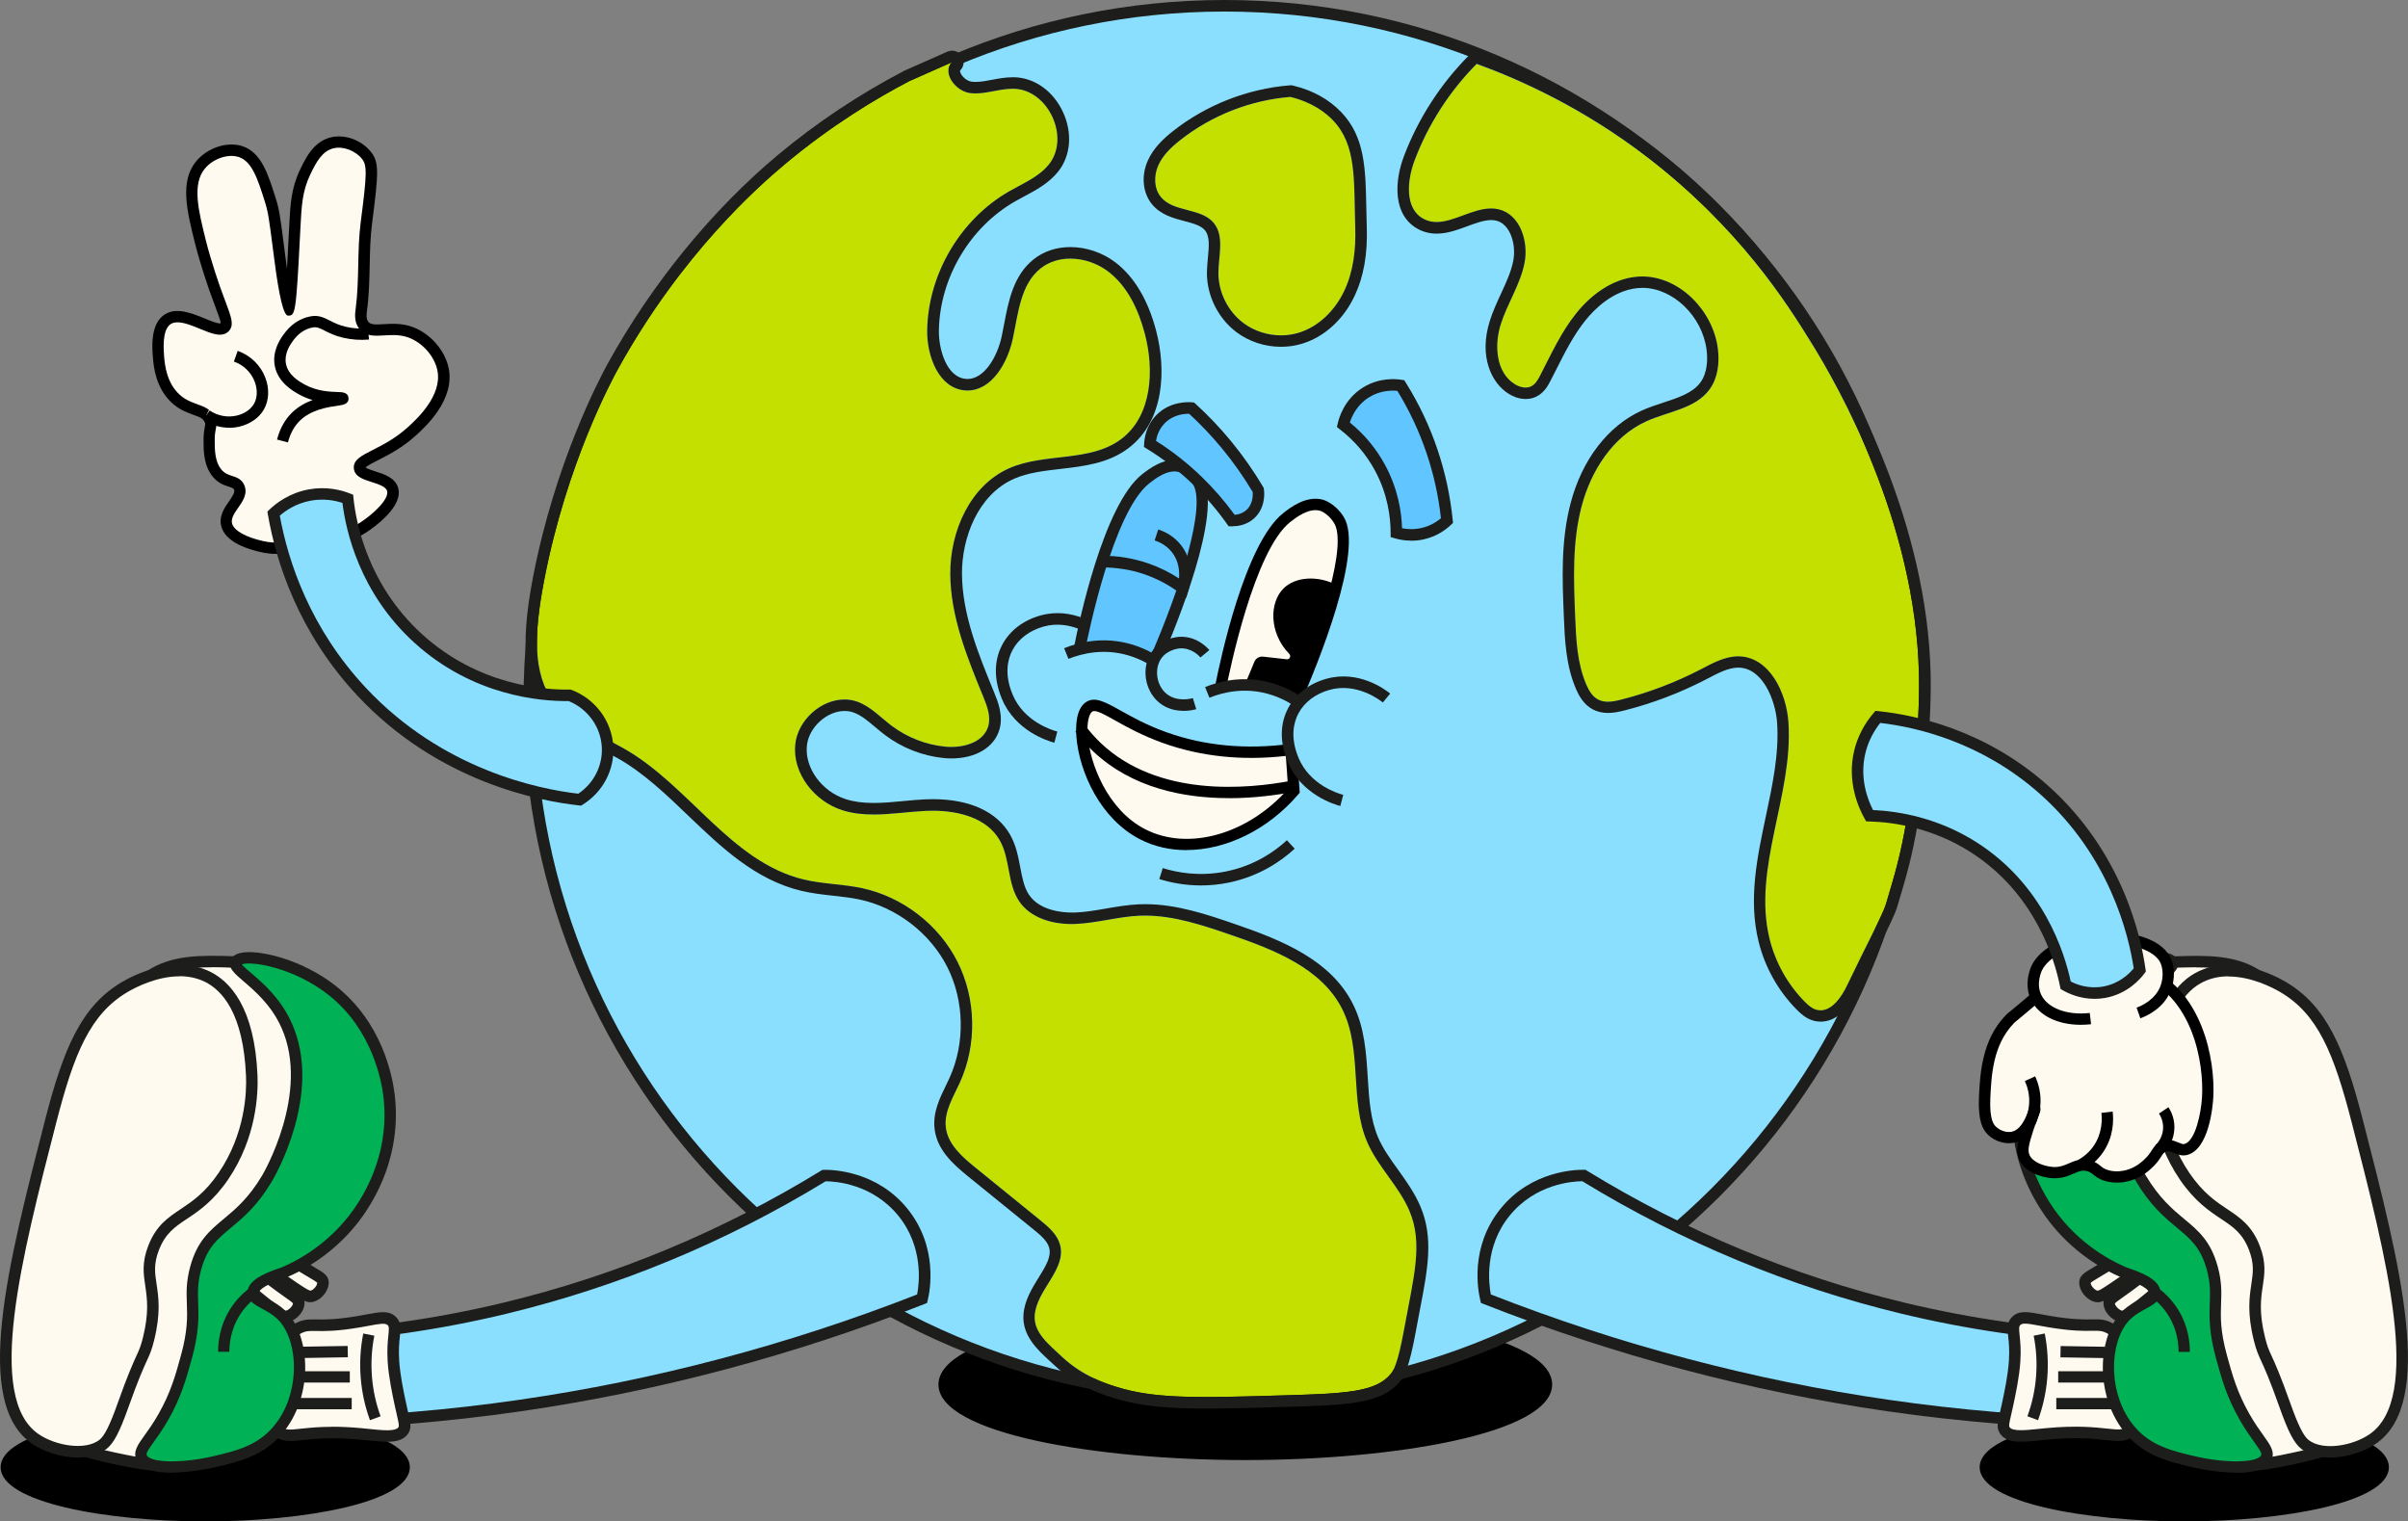 <?xml version="1.0" encoding="UTF-8"?>
<svg id="Capa_2" xmlns="http://www.w3.org/2000/svg" viewBox="0 0 419.22 264.85">
  <rect x="0" y="0" width="419.22" height="264.85" fill="#808080" stroke="none"/>
  <defs>
    <style>
      .cls-1 {
        fill: #8adfff;
      }

      .cls-2 {
        fill: #1d1d1b;
      }

      .cls-3 {
        fill: #fffaf0;
      }

      .cls-4 {
        fill: #00b155;
      }

      .cls-5 {
        fill: #c4e000;
      }

      .cls-6 {
        fill: #61c5ff;
      }
    </style>
  </defs>
  <g id="Capa_1-2" data-name="Capa_1">
    <g>
      <g>
        <ellipse cx="35.73" cy="255.42" rx="34.72" ry="8.53"/>
        <path d="M35.73,264.85c-17.27,0-35.62-3.3-35.62-9.43s18.35-9.43,35.62-9.43,35.62,3.3,35.62,9.43-18.35,9.43-35.62,9.43ZM35.73,247.79c-19.93,0-33.82,4.02-33.82,7.63s13.89,7.63,33.82,7.63,33.82-4.02,33.82-7.63-13.89-7.63-33.82-7.63Z"/>
      </g>
      <g>
        <ellipse cx="380.27" cy="255.42" rx="34.72" ry="8.53"/>
        <path d="M380.27,264.85c-17.27,0-35.62-3.3-35.62-9.43s18.35-9.43,35.62-9.43,35.62,3.3,35.62,9.43-18.35,9.43-35.62,9.43ZM380.27,247.79c-19.93,0-33.82,4.02-33.82,7.63s13.89,7.63,33.82,7.63,33.82-4.02,33.82-7.63-13.89-7.63-33.82-7.63Z"/>
      </g>
      <g>
        <ellipse cx="216.8" cy="241.02" rx="52.12" ry="11.85"/>
        <path d="M216.8,254.17c-25.9,0-53.42-4.61-53.42-13.15s27.52-13.15,53.42-13.15,53.42,4.61,53.42,13.15-27.52,13.15-53.42,13.15ZM216.8,230.47c-13.83,0-26.81,1.22-36.56,3.44-10.52,2.39-14.25,5.33-14.25,7.11,0,4.41,19.33,10.55,50.82,10.55,13.83,0,26.81-1.22,36.56-3.44,10.52-2.39,14.25-5.33,14.25-7.11,0-4.41-19.33-10.55-50.82-10.55Z"/>
      </g>
      <g>
        <circle class="cls-1" cx="213.16" cy="122.02" r="121.02"/>
        <path class="cls-2" d="M213.16,244.04c-67.28,0-122.02-54.74-122.02-122.02S145.87,0,213.16,0s122.02,54.74,122.02,122.02-54.74,122.02-122.02,122.02ZM213.16,2.01c-66.18,0-120.02,53.84-120.02,120.02s53.84,120.02,120.02,120.02,120.02-53.84,120.02-120.02S279.33,2.01,213.16,2.01Z"/>
      </g>
      <g>
        <path class="cls-1" d="M143.47,204.63c.93-.02,8.51,0,13.7,6.35,5.34,6.55,3.58,14.24,3.37,15.09-18.75,7.38-42.3,14.59-69.99,18.6-13.88,2.01-26.83,2.92-38.59,3.15v-15c10.37-.48,22.54-1.87,35.89-5.08,23.87-5.74,42.59-15.12,55.63-23.11Z"/>
        <path class="cls-2" d="M50.95,248.85v-16.98l.96-.04c12.03-.55,24.04-2.25,35.7-5.05,19.46-4.67,38.08-12.41,55.34-22.99l.23-.14h.27c1.48-.04,9.16.18,14.49,6.72,5.49,6.73,3.94,14.48,3.57,15.96l-.12.5-.48.19c-22.67,8.92-46.3,15.2-70.22,18.66-12.77,1.85-25.8,2.91-38.72,3.16l-1.02.02ZM52.95,233.78v13.02c12.5-.29,25.1-1.33,37.45-3.12,23.59-3.41,46.9-9.58,69.27-18.34.37-1.91,1.15-8.27-3.29-13.72-4.49-5.5-10.83-5.97-12.64-5.98-17.38,10.62-36.11,18.38-55.68,23.09-11.47,2.76-23.28,4.46-35.12,5.06Z"/>
      </g>
      <g>
        <path class="cls-5" d="M165.74,10.82c-1.79,1.84.58,5.04,3.13,5.38,2.55.33,5.08-.82,7.65-.74,6.01.17,9.85,8.55,6.06,13.21-1.75,2.15-4.45,3.25-6.86,4.63-8.49,4.86-14.12,14.37-14.3,24.15-.09,4.57,2.03,10.17,6.58,10.52,4.47.34,7.39-4.65,8.33-9.04.94-4.38,1.33-9.44,4.85-12.22,3.32-2.63,8.41-2,11.77.57,3.36,2.57,5.25,6.64,6.34,10.73,1.72,6.45,1.26,14.39-4.07,18.41-5.41,4.09-13.29,2.36-19.5,5.09-6.81,2.99-10.31,10.94-10.28,18.37s2.92,14.52,5.74,21.39c.68,1.66,1.37,3.48.86,5.2-.86,2.87-4.51,3.8-7.49,3.51-3.36-.33-6.61-1.6-9.31-3.63-1.94-1.46-3.65-3.34-5.93-4.18-4.75-1.74-10.35,2.41-10.85,7.44-.5,5.03,3.34,9.87,8.15,11.42,4.65,1.49,9.67.37,14.54.13,4.87-.24,10.5.88,12.91,5.12,1.85,3.24,1.3,7.49,3.37,10.59,2.06,3.09,6.17,4.14,9.88,3.98,3.71-.16,7.33-1.26,11.04-1.43,5.44-.24,10.74,1.55,15.9,3.32,7.61,2.61,15.97,5.85,19.51,13.08,3.47,7.07,1.16,15.86,4.31,23.08,1.87,4.29,5.51,7.62,7.33,11.93,2.41,5.72.72,11.48-.96,20.71-1.1,6.05-1.89,7.13-2.28,7.61-2.6,3.22-7.92,3.44-18.46,3.76-14.45.43-21.8.61-28.18-1.14-3.23-.89-7.13-2.29-10.66-5.6-2.23-2.1-4.94-4.18-4.71-7.19.33-4.46,5.6-8.02,4.4-12.32-.5-1.79-2.01-3.07-3.45-4.24-3.77-3.06-7.54-6.12-11.31-9.18-2.29-1.86-4.75-4.01-5.11-6.94-.34-2.76,1.29-5.31,2.44-7.84,3-6.59,2.85-14.54-.41-21.01-3.26-6.47-9.56-11.32-16.64-12.83-3.34-.71-6.8-.71-10.12-1.5-12.74-3.04-20.04-16.5-31.47-22.89-7.33-4.1-9.52-4.09-12.13-7.93-3.54-5.19-3.46-11.69-1.57-21.47,3.91-20.19,11.75-34.65,12.83-36.62,11.07-20.04,24.51-31.84,29.11-35.68,8.09-6.75,15.76-11.35,21.59-14.4,2.48-1.1,4.97-2.2,7.45-3.3Z"/>
        <path class="cls-2" d="M165.74,10.82c-1.79,1.84.58,5.04,3.13,5.38.32.04.65.06.97.06,2.15,0,4.28-.81,6.45-.81.08,0,.16,0,.23,0,6.01.17,9.85,8.55,6.06,13.21-1.75,2.15-4.45,3.25-6.86,4.63-8.49,4.86-14.12,14.37-14.3,24.15-.09,4.57,2.03,10.17,6.58,10.52.14.01.29.02.43.02,4.23,0,7-4.81,7.9-9.05.94-4.38,1.33-9.44,4.85-12.22,1.47-1.16,3.29-1.69,5.15-1.69,2.34,0,4.75.83,6.62,2.26,3.36,2.57,5.25,6.64,6.34,10.73,1.72,6.45,1.26,14.39-4.07,18.41-5.41,4.09-13.29,2.36-19.5,5.09-6.81,2.99-10.31,10.94-10.28,18.37.04,7.43,2.92,14.52,5.74,21.39.68,1.66,1.37,3.48.86,5.2-.76,2.54-3.71,3.56-6.44,3.56-.36,0-.71-.02-1.05-.05-3.36-.33-6.61-1.6-9.31-3.63-1.94-1.46-3.65-3.34-5.93-4.18-.75-.28-1.53-.4-2.3-.4-4.1,0-8.13,3.61-8.56,7.84-.5,5.03,3.34,9.87,8.15,11.42,1.78.57,3.62.76,5.48.76,2.99,0,6.06-.48,9.06-.63.41-.02.82-.03,1.23-.03,4.56,0,9.47,1.27,11.68,5.15,1.85,3.24,1.3,7.49,3.37,10.59,1.93,2.89,5.65,3.99,9.16,3.99.24,0,.48,0,.72-.02,3.71-.16,7.33-1.26,11.04-1.43.33-.01.66-.02.99-.02,5.09,0,10.07,1.68,14.91,3.34,7.61,2.61,15.97,5.85,19.51,13.08,3.47,7.07,1.16,15.86,4.31,23.08,1.87,4.29,5.51,7.62,7.33,11.93,2.41,5.72.72,11.48-.96,20.71-1.1,6.05-1.89,7.13-2.28,7.61-2.6,3.22-7.92,3.44-18.46,3.76-5.48.16-9.94.29-13.71.29-6.18,0-10.51-.34-14.47-1.43-3.23-.89-7.13-2.29-10.66-5.6-2.23-2.1-4.94-4.18-4.71-7.19.33-4.46,5.6-8.02,4.4-12.32-.5-1.79-2.01-3.07-3.45-4.24-3.77-3.06-7.54-6.12-11.31-9.18-2.29-1.86-4.75-4.01-5.11-6.94-.34-2.76,1.29-5.31,2.44-7.84,3-6.59,2.85-14.54-.41-21.01-3.26-6.47-9.56-11.32-16.64-12.83-3.34-.71-6.8-.71-10.12-1.5-12.74-3.04-20.04-16.5-31.47-22.89-7.33-4.1-9.52-4.09-12.13-7.93-3.54-5.19-3.46-11.69-1.57-21.47,3.91-20.19,11.75-34.65,12.83-36.62,11.07-20.04,24.51-31.84,29.11-35.68,8.09-6.75,15.76-11.35,21.59-14.4,2.48-1.1,4.97-2.2,7.45-3.3M165.74,8.82c-.27,0-.55.06-.81.17l-5.16,2.29-2.29,1.01s-.08.04-.11.06c-7.82,4.08-15.2,9-21.95,14.63-11.43,9.54-21.94,22.42-29.58,36.25-1.5,2.72-9.19,17.3-13.04,37.21-2.53,13.07-1.08,18.64,1.88,22.98,2.13,3.12,4.16,4.13,7.53,5.8,1.39.69,3.12,1.55,5.28,2.75,4.5,2.52,8.48,6.33,12.33,10.02,5.73,5.49,11.65,11.16,19.66,13.08,1.88.45,3.76.66,5.59.86,1.6.18,3.11.34,4.59.66,6.45,1.37,12.3,5.88,15.27,11.77,2.97,5.89,3.11,13.27.38,19.27-.2.45-.42.9-.64,1.35-1.08,2.22-2.31,4.73-1.96,7.57.44,3.6,3.13,6.05,5.84,8.25l5.66,4.59,5.66,4.59c1.34,1.08,2.47,2.07,2.78,3.22.43,1.56-.61,3.25-1.83,5.2-1.15,1.86-2.46,3.97-2.64,6.43-.27,3.65,2.43,6.13,4.6,8.12.25.23.49.45.74.68,3.88,3.64,8.18,5.16,11.5,6.07,3.89,1.07,8.23,1.51,15.01,1.51,3.71,0,8.05-.12,13.77-.29,10.79-.32,16.74-.5,19.97-4.5.71-.88,1.56-2.34,2.69-8.51.24-1.31.48-2.54.7-3.72,1.42-7.35,2.44-12.66.14-18.13-1.01-2.39-2.49-4.45-3.92-6.45-1.33-1.85-2.58-3.59-3.42-5.51-1.39-3.18-1.61-6.77-1.85-10.58-.26-4.22-.54-8.59-2.5-12.58-3.81-7.77-12.29-11.22-20.66-14.09-4.71-1.62-10.06-3.45-15.56-3.45-.36,0-.72,0-1.08.02-1.98.09-3.9.42-5.76.74-1.82.32-3.55.61-5.28.69-.21,0-.42.01-.63.01-1.63,0-5.63-.3-7.5-3.1-.86-1.28-1.18-2.97-1.52-4.76-.36-1.9-.73-3.87-1.78-5.71-2.27-3.98-7.03-6.17-13.43-6.17-.45,0-.89.01-1.33.03-1.28.06-2.56.18-3.81.3-1.79.17-3.48.33-5.16.33-1.91,0-3.46-.21-4.87-.66-4.18-1.34-7.16-5.43-6.77-9.31.32-3.16,3.44-6.04,6.56-6.04.56,0,1.1.09,1.61.28,1.3.47,2.46,1.46,3.7,2.5.55.46,1.11.94,1.71,1.39,3.01,2.27,6.57,3.66,10.32,4.03.41.04.83.06,1.25.06,4.24,0,7.44-1.91,8.36-4.99.74-2.48-.26-4.92-.92-6.53-2.73-6.65-5.55-13.53-5.59-20.64-.03-6.23,2.77-13.76,9.08-16.53,2.41-1.06,5.16-1.37,8.08-1.71,4.09-.47,8.31-.96,11.82-3.61,6.3-4.76,6.61-13.73,4.8-20.53-1.42-5.34-3.8-9.31-7.06-11.81-2.22-1.7-5.08-2.67-7.84-2.67-2.43,0-4.64.73-6.39,2.12-3.54,2.8-4.4,7.31-5.15,11.28-.13.71-.27,1.41-.41,2.09-.79,3.71-3.09,7.47-5.94,7.47-.09,0-.18,0-.28-.01-3.37-.25-4.79-5.11-4.73-8.48.17-9.11,5.39-17.92,13.29-22.44.51-.29,1.03-.57,1.56-.85,2.08-1.11,4.23-2.26,5.86-4.25,2.24-2.75,2.59-6.74.91-10.4-1.68-3.66-4.92-5.99-8.47-6.09-.1,0-.19,0-.29,0-1.27,0-2.46.22-3.61.44-1.01.19-1.96.37-2.84.37-.25,0-.49-.01-.71-.04-.78-.1-1.7-.85-1.96-1.6-.1-.28-.04-.34,0-.39.67-.69.76-1.76.21-2.55-.39-.55-1.01-.86-1.65-.86h0Z"/>
      </g>
      <g>
        <path class="cls-5" d="M224.65,16.87c-6.94.56-13.7,3.21-19.17,7.52-1.53,1.21-3.01,2.6-3.81,4.38-.8,1.78-.8,4.04.45,5.54,2.21,2.68,6.98,1.83,9.19,4.5,1.93,2.33.8,5.78.82,8.81.02,3.34,1.69,6.64,4.37,8.63,2.68,2,6.32,2.64,9.53,1.7,3.58-1.05,6.43-3.96,8.02-7.34,1.59-3.38,2.02-7.2,1.9-10.93-.27-8.43.28-14.4-3.89-18.75-1.24-1.29-3.49-3.11-7.4-4.06Z"/>
        <path class="cls-2" d="M224.65,16.87c3.9.96,6.16,2.77,7.4,4.06,4.17,4.35,3.63,10.32,3.89,18.75.12,3.73-.31,7.55-1.9,10.93-1.59,3.38-4.44,6.28-8.02,7.34-.97.29-1.99.43-3,.43-2.33,0-4.66-.74-6.53-2.13-2.68-2-4.35-5.29-4.37-8.63-.02-3.03,1.11-6.48-.82-8.81-2.22-2.67-6.98-1.82-9.19-4.5-1.24-1.51-1.25-3.76-.45-5.54.8-1.78,2.27-3.17,3.81-4.38,5.47-4.31,12.23-6.96,19.17-7.52M224.65,14.86c-.05,0-.11,0-.16,0-7.3.59-14.5,3.41-20.25,7.94-1.51,1.19-3.37,2.84-4.4,5.13-1.2,2.66-.91,5.66.73,7.64,1.52,1.84,3.71,2.41,5.64,2.92,1.47.39,2.86.75,3.56,1.59.87,1.05.71,2.79.52,4.8-.08.89-.17,1.81-.17,2.74.02,3.95,2.01,7.87,5.18,10.23,2.19,1.63,4.93,2.52,7.72,2.52,1.22,0,2.42-.17,3.57-.51,3.93-1.16,7.31-4.22,9.27-8.41,1.55-3.31,2.24-7.19,2.09-11.85-.04-1.16-.06-2.28-.08-3.35-.13-6.94-.24-12.41-4.37-16.73-2.14-2.23-4.95-3.79-8.37-4.62-.16-.04-.32-.06-.48-.06h0Z"/>
      </g>
      <g>
        <path class="cls-5" d="M257.1,11.12c-4.73,4.76-8.44,10.53-10.82,16.81-1.33,3.52-1.77,8.41,1.55,10.19,3.98,2.13,8.69-2.69,13.08-1.66,3.73.88,5.24,5.6,4.5,9.36s-3,7.04-4.15,10.7c-1.15,3.66-.8,8.36,2.46,10.38.86.53,1.98.82,2.88.36.74-.37,1.16-1.15,1.54-1.88,1.91-3.71,3.66-7.55,6.26-10.8,2.61-3.26,6.24-5.94,10.39-6.37,6.97-.73,13.41,5.55,14.28,12.51.31,2.46,0,5.11-1.46,7.11-2.46,3.35-7.18,3.8-10.97,5.52-5.86,2.65-9.67,8.62-11.3,14.84-1.63,6.22-1.37,12.75-1.11,19.18.17,4.02.35,8.15,1.95,11.85.44,1.02,1.04,2.04,2.02,2.57,1.21.65,2.69.37,4.02.03,4.77-1.21,9.39-2.96,13.76-5.22,2.15-1.11,4.37-2.38,6.79-2.31,5.26.13,8.24,6.26,8.59,11.51.85,12.67-6.32,25.36-3.28,37.7,1.01,4.12,3.17,7.95,6.16,10.96.56.57,1.18,1.12,1.95,1.34,2.38.69,4.29-1.95,5.36-4.19,3.27-6.84,6.24-12.39,6.78-14.19,1.63-5.47,2.54-8.52,3.57-14.54.58-3.39,2.41-14.78,2.18-25.45-.59-26.68-14.1-50.23-18.76-57.77-4.22-6.82-12.62-20.12-28.6-32.32-11.19-8.54-21.96-13.4-29.62-16.19Z"/>
        <path class="cls-2" d="M257.1,11.12c7.66,2.79,18.44,7.65,29.62,16.19,15.97,12.2,24.38,25.49,28.6,32.32,4.67,7.54,18.18,31.09,18.76,57.77.23,10.67-1.6,22.06-2.18,25.45-1.03,6.02-1.94,9.07-3.57,14.54-.54,1.8-3.51,7.35-6.78,14.19-.95,1.99-2.57,4.3-4.59,4.3-.25,0-.51-.04-.77-.11-.77-.22-1.39-.78-1.95-1.34-2.99-3.01-5.14-6.84-6.16-10.96-3.04-12.33,4.13-25.02,3.28-37.7-.35-5.25-3.33-11.37-8.59-11.51-.06,0-.12,0-.17,0-2.35,0-4.52,1.23-6.62,2.32-4.37,2.26-9,4.01-13.76,5.22-.74.19-1.54.36-2.3.36-.6,0-1.18-.11-1.72-.39-.98-.52-1.58-1.55-2.02-2.57-1.6-3.69-1.79-7.82-1.95-11.85-.26-6.42-.52-12.96,1.11-19.18,1.63-6.22,5.44-12.19,11.3-14.84,3.79-1.71,8.5-2.17,10.97-5.52,1.47-2,1.77-4.65,1.46-7.11-.83-6.59-6.64-12.57-13.17-12.57-.37,0-.74.02-1.11.06-4.15.43-7.78,3.11-10.39,6.37s-4.36,7.1-6.26,10.8c-.38.73-.81,1.51-1.54,1.88-.31.16-.65.23-1,.23-.65,0-1.32-.24-1.88-.59-3.26-2.02-3.61-6.72-2.46-10.38,1.15-3.66,3.4-6.94,4.15-10.7.75-3.76-.76-8.48-4.5-9.36-.43-.1-.87-.15-1.31-.15-3.19,0-6.48,2.36-9.5,2.36-.78,0-1.54-.16-2.27-.55-3.32-1.77-2.88-6.67-1.55-10.19,2.37-6.28,6.09-12.05,10.82-16.81M257.1,9.11c-.53,0-1.04.21-1.42.59-4.91,4.94-8.81,11-11.27,17.51-1.65,4.35-1.98,10.28,2.48,12.67.97.52,2.06.79,3.22.79,1.85,0,3.61-.65,5.32-1.28,1.51-.55,2.93-1.08,4.18-1.08.3,0,.58.03.85.09,2.47.58,3.55,4.16,2.99,7.01-.38,1.93-1.24,3.77-2.14,5.72-.7,1.52-1.43,3.09-1.95,4.76-1.93,6.14.27,10.8,3.32,12.68.66.41,1.7.89,2.94.89.68,0,1.33-.15,1.91-.45,1.36-.69,2.02-1.98,2.42-2.76.31-.6.61-1.2.92-1.8,1.58-3.13,3.07-6.09,5.13-8.66,1.53-1.91,4.73-5.18,9.03-5.63.3-.03.6-.05.9-.05,5.33,0,10.45,4.95,11.18,10.81.17,1.34.25,3.86-1.09,5.67-1.34,1.82-3.8,2.63-6.4,3.48-1.25.41-2.54.84-3.78,1.39-5.9,2.67-10.43,8.56-12.41,16.16-1.72,6.56-1.44,13.27-1.17,19.77.16,3.97.35,8.48,2.12,12.56.48,1.11,1.3,2.68,2.91,3.54.78.41,1.67.62,2.66.62s1.97-.21,2.79-.42c4.91-1.24,9.69-3.05,14.19-5.38l.5-.26c1.81-.94,3.52-1.83,5.2-1.83h.12c4.14.11,6.38,5.7,6.64,9.64.36,5.32-.82,10.86-1.96,16.22-1.51,7.12-3.08,14.49-1.27,21.82,1.11,4.5,3.42,8.61,6.68,11.9.72.72,1.61,1.51,2.81,1.86.44.13.89.19,1.34.19,2.45,0,4.72-1.93,6.4-5.45,1.23-2.57,2.4-4.94,3.44-7.03,1.84-3.71,3.06-6.17,3.45-7.45,1.66-5.57,2.57-8.63,3.63-14.77.74-4.31,2.43-15.45,2.2-25.83-.58-26.19-13.52-49.83-19.06-58.78-3.74-6.04-12.49-20.18-29.09-32.85-9.13-6.97-19.28-12.52-30.15-16.48-.22-.08-.46-.12-.69-.12h0Z"/>
      </g>
      <g>
        <path class="cls-3" d="M49.08,218.97c.92-.28,1.42.22,3.72,1.63,2.73,1.68,3.44,1.88,3.44,2.7,0,.91-.86,1.96-1.74,2.29-.76.28-1.3-.07-3.51-1.56-3.27-2.21-3.79-2.6-3.69-3.28.11-.8,1.02-1.55,1.78-1.78Z"/>
        <path class="cls-2" d="M54.04,226.7c-.91,0-1.83-.62-3.61-1.82-3.49-2.35-4.32-2.91-4.13-4.26.18-1.25,1.41-2.27,2.48-2.6h0c1.2-.37,1.96.11,3.48,1.07.3.19.65.41,1.06.66.57.35,1.05.63,1.45.87,1.69,1,2.46,1.46,2.46,2.68,0,1.29-1.07,2.74-2.39,3.23-.28.11-.54.16-.81.16ZM48.3,220.84c.31.38,1.8,1.39,3.25,2.37,1.82,1.22,2.35,1.54,2.6,1.45.52-.19,1.08-.9,1.08-1.35-.09-.14-.77-.54-1.48-.96-.41-.24-.9-.53-1.48-.89-.41-.25-.77-.48-1.08-.67-1.33-.84-1.54-.94-1.82-.85h0c-.49.15-.98.61-1.07.91Z"/>
      </g>
      <g>
        <path class="cls-3" d="M45.22,222.08c.94-.21,1.4.33,3.58,1.93,2.59,1.89,3.28,2.15,3.21,2.97-.07.9-1.01,1.89-1.91,2.14-.78.22-1.29-.17-3.38-1.84-3.08-2.46-3.57-2.9-3.42-3.57.18-.79,1.14-1.46,1.92-1.63Z"/>
        <path class="cls-2" d="M49.71,230.18c-.97,0-1.84-.69-3.62-2.12-3.29-2.63-4.07-3.25-3.77-4.57.28-1.23,1.59-2.15,2.68-2.39h0c1.22-.27,1.95.27,3.39,1.35.29.22.62.46,1,.74.54.39.99.71,1.38.98,1.61,1.14,2.34,1.66,2.24,2.88-.1,1.29-1.29,2.65-2.64,3.03-.23.06-.45.1-.66.1ZM44.3,223.88c.27.41,1.68,1.53,3.05,2.62,1.71,1.37,2.21,1.73,2.48,1.65.53-.15,1.15-.81,1.18-1.26-.08-.15-.72-.6-1.4-1.08-.39-.28-.85-.6-1.4-1-.39-.29-.73-.54-1.02-.76-1.27-.95-1.46-1.06-1.75-1-.5.11-1.03.53-1.14.82Z"/>
      </g>
      <g>
        <path class="cls-3" d="M52.29,169.84c-2.22-2.11-5.22-2.2-11.22-2.37-5.67-.16-10.75-.4-14.96,2.44-4.08,2.74-5.53,7.08-7.19,13.03-4,14.36-5.8,25.85-6.36,29.3-4.08,25.23-8.32,32.16-3.5,37.08,2.87,2.93,7.77,3.93,12.75,4.95,2.17.44,8.33,1.7,9.54-.47.68-1.23-.63-2.59-.63-6.47,0-5.34,3-5.82,4.41-11.46,2.21-8.84-1.26-10.29.88-15.87,2.42-6.3,7.04-4.99,12.16-12.52,2.12-3.12,3.46-7.56,4.94-17.45,1.69-11.32,2.54-16.98-.81-20.18Z"/>
        <path class="cls-2" d="M27.75,256.04c-1.85,0-4.03-.36-6.14-.79-5.01-1.02-10.18-2.08-13.27-5.23-3.65-3.73-2.64-8.47-.43-18.87,1.05-4.91,2.35-11.03,3.65-19.07l.05-.34c.6-3.73,2.43-15.09,6.33-29.07,1.71-6.12,3.25-10.67,7.59-13.59,4.36-2.93,9.57-2.78,15.08-2.62h.47c6.25.19,9.39.28,11.88,2.66h0c3.73,3.55,2.86,9.4,1.11,21.05-1.47,9.82-2.8,14.49-5.1,17.87-2.59,3.8-5.12,5.49-7.16,6.85-2.1,1.4-3.76,2.51-4.9,5.46-.93,2.42-.7,3.97-.4,5.92.34,2.24.76,5.02-.44,9.82-.67,2.66-1.66,4.24-2.54,5.63-1.03,1.62-1.83,2.91-1.83,5.58,0,1.81.3,3.01.54,3.97.27,1.08.5,2.02-.03,2.99-.73,1.31-2.4,1.76-4.47,1.76ZM36.89,168.39c-3.87,0-7.29.38-10.23,2.35-3.78,2.54-5.14,6.58-6.78,12.46-3.87,13.87-5.68,25.15-6.28,28.85l-.05.34c-1.31,8.09-2.62,14.24-3.67,19.17-2.12,9.96-3,14.08-.1,17.04,2.66,2.71,7.31,3.66,12.23,4.67,6.88,1.4,8.21.48,8.46.02.14-.25.07-.62-.16-1.53-.25-1.01-.6-2.4-.6-4.46,0-3.26,1.04-4.91,2.15-6.65.84-1.33,1.71-2.7,2.29-5.05,1.1-4.42.73-6.87.41-9.04-.31-2.07-.61-4.03.51-6.94,1.36-3.55,3.45-4.94,5.66-6.42,1.99-1.33,4.25-2.83,6.61-6.31,2.08-3.06,3.37-7.67,4.77-17.04,1.64-10.96,2.46-16.47-.51-19.3h0c-1.94-1.85-4.82-1.93-10.56-2.09h-.48c-1.27-.05-2.49-.09-3.68-.09Z"/>
      </g>
      <g>
        <path class="cls-3" d="M51.95,231.21c2.25-1.17,2.99.13,10.45-1.14,3.26-.55,4.79-1.09,5.78-.16,1.14,1.06.02,2.57.31,7.03.18,2.66.8,5.58,1.25,7.66.63,2.91.95,3.64.47,4.38-.98,1.49-3.89.94-7.34.63-10.57-.97-12.49,1.44-14.69-.63-3.91-3.66-1.73-14.9,3.77-17.77Z"/>
        <path class="cls-2" d="M67.35,250.98c-.98,0-2.08-.11-3.23-.23-.44-.04-.89-.09-1.35-.13-5.07-.47-8.13-.14-10.15.08-2.21.24-3.67.39-5.13-.97-1.87-1.75-2.67-5.09-2.14-8.93.65-4.75,3.06-8.86,6.14-10.46,1.31-.68,2.23-.67,3.62-.65,1.34.02,3.37.05,7.13-.59.59-.1,1.12-.2,1.6-.29,2.32-.43,3.85-.72,5.03.39,1.01.94.89,2.07.74,3.5-.11,1.04-.24,2.33-.11,4.2.17,2.59.78,5.43,1.23,7.51.12.58.24,1.07.33,1.49.42,1.86.62,2.7,0,3.65-.74,1.12-2.06,1.44-3.69,1.44ZM57.89,248.37c1.43,0,3.11.07,5.07.25.47.04.93.09,1.37.14,2.23.23,4.53.47,5.04-.31.14-.21.07-.61-.27-2.1-.1-.43-.21-.93-.34-1.51-.46-2.14-1.09-5.07-1.27-7.8-.13-2.03.01-3.48.12-4.53.13-1.25.13-1.6-.12-1.83-.43-.4-1.32-.25-3.3.12-.49.09-1.03.19-1.63.29-3.94.67-6.08.64-7.49.61-1.27-.02-1.79-.03-2.66.42h0c-2.48,1.29-4.52,4.89-5.08,8.96-.43,3.15.15,5.91,1.53,7.19.76.71,1.36.68,3.54.44,1.32-.14,3.06-.33,5.48-.33Z"/>
      </g>
      <path class="cls-2" d="M64.41,247.23c-.87-2.37-1.41-4.85-1.61-7.37-.21-2.58-.06-5.18.44-7.72l1.93.38c-.47,2.36-.61,4.78-.41,7.18.19,2.34.69,4.65,1.5,6.85l-1.85.68Z"/>
      <rect class="cls-2" x="51.95" y="234.38" width="8.58" height="1.97" transform="translate(-3.84 .95) rotate(-.94)"/>
      <rect class="cls-2" x="50.72" y="238.71" width="10.18" height="1.97"/>
      <rect class="cls-2" x="51.39" y="243.36" width="9.84" height="1.97"/>
      <g>
        <path class="cls-4" d="M24.63,253.67c1.03,2.46,8.29,1.82,12.63.8,3.98-.93,7.97-1.86,11.03-5.41,5.17-6,4.92-16.25.6-20.25-2.09-1.94-4.82-2.35-4.81-3.81,0-1.47,2.83-2.67,5.29-3.46,2.52-1.07,9.19-4.29,13.91-11.8,1.25-1.99,5.63-9.21,4.45-19.02-.24-2.02-1.63-11.73-9.82-18.24-6.76-5.38-15.9-6.79-16.84-5.01-.83,1.57,5.63,3.92,8.82,11.03,5.26,11.72-3.01,26-3.41,26.66-5.29,8.86-10.31,7.85-12.43,15.64-1.49,5.47.64,7.28-1.6,15.44-.93,3.37-1.81,6.58-4.01,10.42-2.46,4.3-4.4,5.61-3.81,7.02Z"/>
        <path class="cls-2" d="M29.84,256.37c-2.75,0-5.36-.52-6.11-2.32-.58-1.38.26-2.54,1.42-4.16.68-.94,1.52-2.11,2.44-3.73,2.14-3.74,3-6.88,3.91-10.2,1.2-4.35,1.11-6.75,1.03-9.08-.07-1.93-.13-3.75.58-6.36,1.22-4.48,3.36-6.26,5.84-8.33,2.03-1.69,4.33-3.6,6.69-7.56.09-.14,8.46-14.39,3.35-25.75-1.76-3.93-4.64-6.38-6.54-8.01-1.66-1.41-2.96-2.53-2.25-3.88.3-.56.89-.94,1.76-1.12,2.99-.63,10.61,1.09,16.57,5.82,7.9,6.29,9.76,15.31,10.19,18.9.81,6.78-.78,13.57-4.6,19.66-4.54,7.23-10.94,10.74-14.36,12.18-4.63,1.5-4.69,2.55-4.69,2.56,0,.25.93.76,1.55,1.1.88.48,1.97,1.07,2.94,1.98,4.53,4.2,5.18,14.99-.52,21.61-3.27,3.8-7.48,4.78-11.55,5.73-.28.06-4.08.94-7.65.94ZM42.09,167.88c.29.37,1.03,1,1.64,1.52,2.04,1.74,5.12,4.37,7.06,8.7,5.52,12.29-3.09,26.95-3.46,27.57-2.53,4.24-4.97,6.27-7.12,8.06-2.41,2-4.14,3.45-5.2,7.33-.63,2.31-.57,3.92-.51,5.77.08,2.36.18,5.03-1.1,9.67-.95,3.44-1.84,6.7-4.1,10.65-.97,1.7-1.85,2.92-2.55,3.9-.87,1.21-1.35,1.91-1.21,2.25h0c.57,1.36,6.16,1.47,11.5.22,3.94-.92,7.65-1.79,10.5-5.1,4.95-5.74,4.5-15.34.68-18.88-.8-.74-1.73-1.25-2.55-1.69-1.33-.73-2.59-1.41-2.58-2.84.01-1.71,1.85-3.06,5.98-4.39,3.12-1.33,9.12-4.61,13.37-11.38,3.58-5.7,5.07-12.06,4.31-18.38-.31-2.61-1.92-11.59-9.46-17.59-6.16-4.9-13.68-6.03-15.21-5.38Z"/>
      </g>
      <g>
        <path class="cls-4" d="M38.95,235.33c0-1.25.15-3.97,1.85-6.75,1.08-1.77,2.38-2.91,3.27-3.58"/>
        <path class="cls-2" d="M37.97,235.34c0-1.81.33-4.54,1.99-7.27.91-1.5,2.1-2.8,3.53-3.86l1.17,1.58c-1.22.91-2.24,2.02-3.02,3.3-1.42,2.34-1.71,4.68-1.71,6.23h-1.97Z"/>
      </g>
      <g>
        <path class="cls-3" d="M36.07,170.02c-5.9-2.86-12.75.87-14.28,1.76-7.05,4.12-9.94,11.65-12.97,23.42-6.33,24.57-12.51,48.61-2.65,55.31,3.06,2.08,8.79,3.25,11.74.95,1.11-.86,2.08-2.81,3.53-6.88,3.24-9.14,3.55-8.01,4.41-11.46,2.21-8.84-1.26-10.29.88-15.87,2.42-6.3,7.04-4.99,12.16-12.52,5.15-7.57,5.01-15.56,4.94-17.45-.11-2.68-.57-13.79-7.76-17.28Z"/>
        <path class="cls-2" d="M13.57,253.74c-2.92,0-6.03-1.08-7.96-2.39-10.45-7.1-4.29-31.04,2.24-56.39,3.18-12.36,6.27-19.85,13.44-24.04,2.01-1.18,9.06-4.78,15.22-1.8h0c3.53,1.71,7.83,6.24,8.32,18.14.12,2.99-.13,10.74-5.11,18.06-2.59,3.8-5.12,5.49-7.16,6.85-2.1,1.4-3.76,2.51-4.9,5.46-.93,2.42-.7,3.97-.4,5.92.34,2.24.76,5.02-.44,9.82-.42,1.7-.74,2.39-1.26,3.52-.58,1.27-1.46,3.2-3.18,8.03-1.57,4.42-2.58,6.34-3.86,7.33-1.36,1.06-3.12,1.48-4.96,1.48ZM31.24,169.96c-3.94,0-7.63,1.92-8.94,2.68-6.6,3.85-9.39,10.7-12.51,22.8-6.07,23.56-12.34,47.93-3.05,54.23,2.98,2.03,8.13,2.88,10.56.99.9-.7,1.83-2.56,3.2-6.42,1.74-4.91,2.65-6.89,3.24-8.19.5-1.1.76-1.65,1.14-3.17,1.1-4.42.73-6.87.41-9.04-.31-2.07-.61-4.03.51-6.94,1.36-3.55,3.45-4.94,5.66-6.42,1.99-1.33,4.25-2.83,6.61-6.31,4.64-6.82,4.88-14.05,4.76-16.85-.45-10.9-4.16-14.95-7.19-16.42h0c-1.43-.69-2.93-.96-4.4-.96Z"/>
      </g>
      <g>
        <path class="cls-1" d="M275.76,204.63c-.93-.02-8.51,0-13.7,6.35-5.34,6.55-3.58,14.24-3.37,15.09,18.75,7.38,42.3,14.59,69.99,18.6,13.88,2.01,26.83,2.92,38.59,3.15v-15c-10.37-.48-22.54-1.87-35.89-5.08-23.87-5.74-42.59-15.12-55.63-23.11Z"/>
        <path class="cls-2" d="M368.27,248.85l-1.02-.02c-12.92-.25-25.95-1.32-38.72-3.16-23.92-3.46-47.55-9.74-70.22-18.66l-.48-.19-.12-.5c-.37-1.48-1.92-9.23,3.57-15.96,5.33-6.54,13-6.75,14.49-6.72h.27s.23.15.23.15c17.26,10.58,35.88,18.32,55.34,22.99,11.66,2.8,23.67,4.5,35.7,5.05l.96.04v16.98ZM259.55,225.34c22.38,8.76,45.68,14.93,69.27,18.34,12.35,1.79,24.94,2.84,37.45,3.12v-13.02c-11.84-.6-23.65-2.3-35.12-5.06-19.57-4.7-38.3-12.47-55.68-23.09-1.8.02-8.15.48-12.64,5.98-4.44,5.44-3.65,11.8-3.29,13.72Z"/>
      </g>
      <g>
        <path class="cls-3" d="M370.15,218.97c-.92-.28-1.42.22-3.72,1.63-2.73,1.68-3.44,1.88-3.44,2.7,0,.91.86,1.96,1.74,2.29.76.28,1.3-.07,3.51-1.56,3.27-2.21,3.79-2.6,3.69-3.28-.11-.8-1.02-1.55-1.78-1.78Z"/>
        <path class="cls-2" d="M365.18,226.7c-.26,0-.53-.05-.81-.16-1.32-.49-2.39-1.94-2.39-3.23,0-1.22.77-1.68,2.46-2.68.4-.24.88-.52,1.45-.87.41-.25.75-.47,1.06-.66,1.52-.96,2.29-1.44,3.48-1.07h0c1.07.33,2.3,1.35,2.48,2.6.19,1.34-.64,1.9-4.12,4.25-1.79,1.21-2.71,1.83-3.62,1.83ZM369.7,219.91c-.24,0-.58.19-1.67.88-.31.2-.67.42-1.08.67-.58.36-1.07.65-1.48.89-.71.42-1.39.82-1.5.99.02.43.58,1.13,1.1,1.32.27.1.79-.22,2.61-1.45,1.45-.98,2.94-1.98,3.25-2.37-.1-.3-.58-.76-1.07-.91h0c-.05-.02-.1-.03-.16-.03Z"/>
      </g>
      <g>
        <path class="cls-3" d="M374,222.08c-.94-.21-1.4.33-3.58,1.93-2.59,1.89-3.28,2.15-3.21,2.97.07.9,1.01,1.89,1.91,2.14.78.22,1.29-.17,3.38-1.84,3.08-2.46,3.57-2.9,3.42-3.57-.18-.79-1.14-1.46-1.92-1.63Z"/>
        <path class="cls-2" d="M369.51,230.18c-.21,0-.42-.03-.66-.1-1.35-.38-2.54-1.74-2.64-3.03-.1-1.22.64-1.74,2.25-2.88.38-.27.84-.59,1.37-.98.38-.28.71-.53,1-.74,1.44-1.08,2.17-1.63,3.39-1.35h0c1.1.24,2.41,1.16,2.68,2.39.3,1.32-.48,1.95-3.77,4.57-1.78,1.42-2.65,2.12-3.62,2.12ZM373.66,223.04c-.24,0-.54.2-1.63,1.01-.29.22-.63.47-1.02.76-.55.4-1.01.73-1.4,1-.68.48-1.32.93-1.42,1.11.05.42.67,1.08,1.2,1.23.27.07.77-.29,2.48-1.65,1.36-1.09,2.77-2.21,3.05-2.62-.12-.29-.64-.71-1.14-.82-.04,0-.08-.01-.12-.01Z"/>
      </g>
      <g>
        <path class="cls-3" d="M366.93,169.84c2.22-2.11,5.22-2.2,11.22-2.37,5.67-.16,10.75-.4,14.96,2.44,4.08,2.74,5.53,7.08,7.19,13.03,4,14.36,5.8,25.85,6.36,29.3,4.08,25.23,8.32,32.16,3.5,37.08-2.87,2.93-7.77,3.93-12.75,4.95-2.17.44-8.33,1.7-9.54-.47-.68-1.23.63-2.59.63-6.47,0-5.34-3-5.82-4.41-11.46-2.21-8.84,1.26-10.29-.88-15.87-2.42-6.3-7.04-4.99-12.16-12.52-2.12-3.12-3.46-7.56-4.94-17.45-1.69-11.32-2.54-16.98.81-20.18Z"/>
        <path class="cls-2" d="M391.47,256.04c-2.07,0-3.74-.45-4.47-1.76-.54-.96-.3-1.9-.03-2.99.24-.96.54-2.16.54-3.97,0-2.68-.81-3.96-1.83-5.58-.88-1.39-1.88-2.97-2.54-5.63-1.2-4.8-.78-7.59-.44-9.83.29-1.96.53-3.5-.4-5.92-1.13-2.96-2.79-4.06-4.9-5.46-2.04-1.36-4.57-3.05-7.16-6.85-2.3-3.37-3.63-8.05-5.1-17.87-1.74-11.65-2.62-17.5,1.12-21.05,2.5-2.38,5.63-2.47,11.88-2.65h.47c5.51-.17,10.71-.33,15.08,2.61,4.34,2.92,5.89,7.47,7.59,13.59,3.89,13.97,5.73,25.33,6.33,29.06l.06.35c1.3,8.04,2.61,14.16,3.65,19.08,2.21,10.39,3.23,15.13-.43,18.86-3.09,3.15-8.26,4.21-13.26,5.23-2.12.43-4.29.79-6.15.79ZM382.33,168.39c-1.18,0-2.41.04-3.68.07h-.47c-5.74.18-8.62.26-10.56,2.11h0c-2.98,2.83-2.15,8.34-.51,19.3,1.4,9.37,2.69,13.98,4.77,17.04,2.37,3.48,4.62,4.98,6.61,6.31,2.21,1.47,4.29,2.86,5.66,6.42,1.12,2.92.82,4.87.51,6.94-.33,2.17-.7,4.62.41,9.04.59,2.35,1.45,3.72,2.29,5.05,1.1,1.75,2.14,3.4,2.14,6.65,0,2.05-.34,3.44-.6,4.46-.23.91-.3,1.28-.16,1.53.26.46,1.59,1.38,8.46-.02,4.93-1.01,9.58-1.95,12.23-4.67,2.9-2.96,2.02-7.08-.1-17.04-1.05-4.94-2.36-11.08-3.67-19.17l-.06-.35c-.6-3.71-2.42-14.98-6.28-28.84-1.64-5.88-3-9.92-6.78-12.46-2.93-1.97-6.36-2.35-10.22-2.35Z"/>
      </g>
      <g>
        <path class="cls-3" d="M367.27,231.21c-2.25-1.17-2.99.13-10.45-1.14-3.26-.55-4.79-1.09-5.78-.16-1.14,1.06-.02,2.57-.31,7.03-.18,2.66-.8,5.58-1.25,7.66-.63,2.91-.95,3.64-.47,4.38.98,1.49,3.89.94,7.34.63,10.57-.97,12.49,1.44,14.69-.63,3.91-3.66,1.73-14.9-3.77-17.77Z"/>
        <path class="cls-2" d="M351.87,250.98c-1.64,0-2.96-.31-3.69-1.44-.62-.95-.43-1.8,0-3.66.1-.42.21-.91.33-1.48.45-2.08,1.06-4.93,1.23-7.51.12-1.87,0-3.16-.12-4.2-.15-1.43-.26-2.56.74-3.5,1.19-1.11,2.72-.82,5.04-.39.48.09,1.01.19,1.6.29,3.76.64,5.79.61,7.13.59,1.38-.03,2.3-.04,3.62.65h0c3.08,1.6,5.49,5.71,6.14,10.46.53,3.84-.27,7.18-2.14,8.93-1.46,1.37-2.92,1.21-5.13.97-2.02-.22-5.08-.55-10.15-.08-.46.04-.91.09-1.35.13-1.15.12-2.25.23-3.23.23ZM352.55,230.42c-.39,0-.64.07-.82.24-.25.23-.25.58-.12,1.83.11,1.05.26,2.5.12,4.53-.18,2.73-.81,5.66-1.27,7.8-.13.58-.24,1.08-.34,1.51-.34,1.5-.41,1.9-.27,2.11.51.78,2.82.54,5.04.31.44-.05.9-.09,1.37-.14,5.27-.49,8.45-.14,10.55.08,2.18.24,2.79.27,3.54-.44,1.37-1.29,1.96-4.05,1.53-7.2-.56-4.06-2.6-7.66-5.08-8.96h0c-.86-.45-1.38-.44-2.66-.42-1.41.03-3.55.05-7.49-.61-.6-.1-1.14-.2-1.63-.29-1.15-.21-1.94-.35-2.48-.35Z"/>
      </g>
      <path class="cls-2" d="M354.81,247.23l-1.85-.68c.81-2.21,1.31-4.51,1.5-6.85.2-2.4.06-4.82-.41-7.18l1.93-.38c.5,2.54.65,5.14.44,7.72-.2,2.51-.75,4.99-1.61,7.37Z"/>
      <rect class="cls-2" x="362" y="231.08" width="1.97" height="8.58" transform="translate(121.66 594.41) rotate(-89.05)"/>
      <rect class="cls-2" x="358.32" y="238.71" width="10.18" height="1.97"/>
      <rect class="cls-2" x="357.99" y="243.36" width="9.84" height="1.97"/>
      <g>
        <path class="cls-4" d="M394.59,253.67c-1.03,2.46-8.29,1.82-12.63.8-3.98-.93-7.97-1.86-11.03-5.41-5.17-6-4.92-16.25-.6-20.25,2.09-1.94,4.82-2.35,4.81-3.81,0-1.47-2.83-2.67-5.29-3.46-2.52-1.07-9.19-4.29-13.91-11.8-1.25-1.99-5.63-9.21-4.45-19.02.24-2.02,1.63-11.73,9.82-18.24,6.76-5.38,15.9-6.79,16.84-5.01.83,1.57-5.63,3.92-8.82,11.03-5.26,11.72,3.01,26,3.41,26.66,5.29,8.86,10.31,7.85,12.43,15.64,1.49,5.47-.64,7.28,1.6,15.44.93,3.37,1.81,6.58,4.01,10.42,2.46,4.3,4.4,5.61,3.81,7.02Z"/>
        <path class="cls-2" d="M389.39,256.37c-3.57,0-7.37-.87-7.65-.94-4.07-.95-8.28-1.93-11.55-5.73-5.7-6.62-5.05-17.42-.52-21.61.98-.9,2.07-1.5,2.94-1.98.62-.34,1.55-.85,1.55-1.1,0-.01-.06-1.06-4.61-2.53-3.5-1.48-9.9-4.98-14.44-12.21-3.82-6.08-5.41-12.88-4.6-19.66.43-3.59,2.29-12.61,10.19-18.9,5.95-4.73,13.57-6.45,16.56-5.82.87.18,1.46.56,1.76,1.12.72,1.35-.59,2.47-2.25,3.88-1.9,1.62-4.78,4.08-6.54,8.01-5.1,11.36,3.27,25.61,3.35,25.75,2.36,3.95,4.66,5.87,6.69,7.56,2.48,2.06,4.62,3.84,5.84,8.33.71,2.6.64,4.43.57,6.36-.08,2.33-.17,4.73,1.03,9.08.91,3.32,1.78,6.46,3.92,10.2.92,1.61,1.76,2.79,2.44,3.73,1.16,1.62,2,2.78,1.42,4.16h0c-.75,1.8-3.36,2.32-6.11,2.32ZM375.95,167.68c-2.72,0-8.85,1.46-14.03,5.58-7.53,5.99-9.14,14.98-9.46,17.59-.76,6.33.73,12.68,4.31,18.38,4.25,6.77,10.26,10.06,13.46,11.42,4.04,1.3,5.88,2.65,5.89,4.36.01,1.43-1.25,2.12-2.58,2.84-.82.45-1.75.96-2.55,1.69-3.82,3.54-4.27,13.14.68,18.88,2.85,3.31,6.57,4.18,10.5,5.1,5.34,1.25,10.93,1.14,11.5-.22h0c.14-.34-.34-1.04-1.21-2.25-.7-.98-1.58-2.2-2.55-3.9-2.26-3.96-3.16-7.21-4.1-10.65-1.28-4.64-1.18-7.31-1.1-9.67.07-1.85.12-3.46-.51-5.77-1.06-3.88-2.79-5.33-5.2-7.33-2.15-1.79-4.59-3.82-7.12-8.06-.37-.62-8.98-15.29-3.46-27.57,1.95-4.33,5.02-6.96,7.06-8.7.63-.53,1.38-1.18,1.66-1.54-.23-.11-.65-.17-1.2-.17Z"/>
      </g>
      <g>
        <path class="cls-4" d="M380.27,235.33c0-1.25-.15-3.97-1.85-6.75-1.08-1.77-2.38-2.91-3.27-3.58"/>
        <path class="cls-2" d="M381.25,235.34h-1.97c0-1.56-.28-3.9-1.71-6.24-.78-1.28-1.8-2.39-3.02-3.3l1.17-1.58c1.43,1.06,2.62,2.36,3.53,3.85,1.67,2.73,2,5.46,1.99,7.27Z"/>
      </g>
      <g>
        <path class="cls-3" d="M383.15,170.02c5.9-2.86,12.75.87,14.28,1.76,7.05,4.12,9.94,11.65,12.97,23.42,6.33,24.57,12.51,48.61,2.65,55.31-3.06,2.08-8.79,3.25-11.74.95-1.11-.86-2.08-2.81-3.53-6.88-3.24-9.14-3.55-8.01-4.41-11.46-2.21-8.84,1.26-10.29-.88-15.87-2.42-6.3-7.04-4.99-12.16-12.52-5.15-7.57-5.01-15.56-4.94-17.45.11-2.68.57-13.79,7.76-17.28Z"/>
        <path class="cls-2" d="M405.65,253.74c-1.83,0-3.6-.42-4.96-1.48-1.28-.99-2.29-2.91-3.86-7.33-1.71-4.83-2.59-6.75-3.18-8.03-.52-1.14-.83-1.82-1.26-3.52-1.2-4.8-.78-7.59-.44-9.83.29-1.96.53-3.5-.4-5.92-1.13-2.96-2.79-4.06-4.9-5.46-2.04-1.36-4.57-3.05-7.16-6.85-4.98-7.32-5.23-15.07-5.11-18.06.49-11.9,4.79-16.43,8.32-18.14,6.16-2.98,13.21.62,15.22,1.8,7.17,4.19,10.26,11.68,13.44,24.04,6.53,25.35,12.69,49.29,2.24,56.39-1.94,1.32-5.04,2.39-7.96,2.39ZM387.99,169.96c-1.47,0-2.97.27-4.4.96h0c-3.03,1.47-6.74,5.51-7.19,16.42-.12,2.79.12,10.02,4.76,16.85,2.37,3.48,4.62,4.98,6.61,6.31,2.21,1.47,4.29,2.86,5.66,6.42,1.12,2.92.82,4.87.51,6.94-.33,2.17-.7,4.62.41,9.04.38,1.52.63,2.08,1.14,3.18.6,1.31,1.5,3.28,3.24,8.19,1.37,3.86,2.3,5.72,3.2,6.42,2.43,1.89,7.58,1.04,10.56-.99,9.29-6.3,3.01-30.66-3.05-54.22-3.12-12.11-5.91-18.96-12.51-22.81-1.31-.76-5-2.68-8.94-2.68Z"/>
      </g>
      <g>
        <path class="cls-3" d="M53.14,94.84c-3.4.57-5.14.84-7.44.34-1-.22-5.67-1.24-6.26-3.89-.56-2.52,3.03-4.43,2.2-6.42-.57-1.38-2.39-.69-3.89-2.54-1.37-1.68-1.36-4.1-1.35-5.75,0-2.24.53-2.43.17-3.38-.79-2.09-3.43-1.51-5.92-3.72-2.62-2.33-2.94-5.89-3.04-7.1-.15-1.63-.48-5.39,1.52-6.76,2.96-2.02,8.51,2.92,9.97,1.35.71-.76-.18-2.35-1.69-6.59,0,0-1.58-4.44-2.54-8.28-1.36-5.44-2.56-10.25,0-13.36,1.6-1.95,4.58-3.11,6.93-2.37,2.85.9,3.93,4.31,5.24,8.45.67,2.11.8,3.41,1.69,10.31.95,7.3,1.16,8.83,1.38,8.82.48-.02.84-7.23,1.15-13.55.23-4.55.29-7.21,1.86-10.48.93-1.95,2.19-4.49,4.73-5.07,2.12-.49,4.58.53,5.92,2.2,1.16,1.45,1.13,2.96,0,11.67-.65,5.02-.21,10.14-.89,15.15-.1.72-.27,1.89.42,2.76,1.41,1.79,4.57-.06,8.07,1.19,2.78.99,5.22,3.72,5.75,6.59.9,4.89-3.9,9.27-5.41,10.65-4.5,4.11-9.32,4.77-9.13,6.42.19,1.66,5.07,1.35,5.75,3.72.78,2.72-4.75,6.38-5.07,6.59-2.78,1.81-5.31,2.24-10.14,3.04Z"/>
        <path d="M48.12,96.42c-.86,0-1.71-.08-2.62-.29-4.11-.9-6.53-2.5-7.01-4.64-.38-1.69.59-3.09,1.38-4.22.67-.97,1.06-1.59.88-2.04-.09-.22-.27-.3-.92-.51-.79-.25-1.87-.6-2.82-1.78-1.59-1.95-1.58-4.61-1.57-6.37,0-1.15.14-1.83.22-2.28.09-.46.1-.51,0-.75-.26-.68-.83-.91-2-1.33-1.06-.38-2.37-.86-3.65-2-2.91-2.59-3.26-6.47-3.37-7.75-.16-1.79-.53-5.97,1.95-7.66,2.07-1.41,4.83-.27,7.05.64.9.37,2.41,1,2.78.83.05-.28-.46-1.62-.99-3.04-.27-.72-.58-1.56-.93-2.53-.06-.18-1.6-4.53-2.56-8.38-1.38-5.52-2.68-10.73.19-14.22,1.94-2.35,5.37-3.51,7.99-2.68,3.34,1.05,4.52,4.78,5.88,9.09.64,2.01.8,3.31,1.51,8.8l.22,1.69c.08.63.16,1.22.23,1.79.13-2.17.25-4.5.34-6.44l.03-.58c.21-4.19.34-6.97,1.93-10.27.93-1.95,2.35-4.91,5.4-5.61,2.42-.55,5.26.49,6.91,2.54,1.45,1.81,1.36,3.54.21,12.41-.32,2.43-.37,4.96-.42,7.4-.06,2.54-.11,5.17-.46,7.76-.09.65-.2,1.49.22,2.02.41.52,1.24.5,2.68.41,1.39-.08,3.11-.19,4.95.46,3.17,1.13,5.8,4.15,6.39,7.34,1,5.43-4.05,10.04-5.72,11.56-2.37,2.17-4.81,3.4-6.59,4.31-.85.43-1.9.96-2.18,1.28.27.22,1.14.5,1.67.67,1.56.49,3.49,1.11,4,2.89.94,3.31-4.4,6.99-5.48,7.69-2.96,1.92-5.64,2.37-10.52,3.19h0c-2.1.35-3.67.61-5.19.61ZM30.9,56.11c-.46,0-.87.09-1.21.32-1.52,1.04-1.21,4.54-1.1,5.86.1,1.08.39,4.38,2.72,6.45,1,.89,2.02,1.26,3.01,1.62,1.27.46,2.58.93,3.17,2.49.29.77.19,1.28.08,1.82-.08.42-.19.95-.19,1.91,0,1.57-.01,3.71,1.13,5.12.59.73,1.23.93,1.9,1.15.75.24,1.68.54,2.13,1.63.62,1.48-.28,2.78-1.08,3.92-.65.93-1.26,1.82-1.07,2.67.28,1.27,2.34,2.45,5.5,3.14,2.07.46,3.66.22,7.07-.35h0c4.77-.8,7.16-1.2,9.77-2.9,2.18-1.42,5.07-4.06,4.66-5.5-.22-.76-1.54-1.18-2.7-1.55-1.43-.46-2.92-.92-3.08-2.32-.18-1.5,1.28-2.24,3.29-3.26,1.68-.85,3.98-2.02,6.16-4.01,1.46-1.33,5.91-5.39,5.11-9.74-.46-2.5-2.61-4.96-5.11-5.84-1.45-.52-2.89-.43-4.17-.35-1.62.1-3.29.2-4.35-1.16-.93-1.19-.73-2.68-.62-3.47.34-2.51.39-5.08.45-7.57.05-2.49.11-5.07.44-7.61,1.09-8.36,1.11-9.79.21-10.92-1.15-1.44-3.27-2.24-4.93-1.85-1.97.45-3.04,2.4-4.06,4.54-1.41,2.95-1.53,5.42-1.74,9.52l-.03.59c-.72,14.44-.88,14.45-2.1,14.49q-1.14.05-2.39-9.68l-.22-1.69c-.69-5.34-.85-6.61-1.43-8.45-1.25-3.95-2.24-7.07-4.6-7.81-1.86-.58-4.44.31-5.87,2.05-2.24,2.73-1.11,7.25.19,12.49.94,3.76,2.49,8.15,2.51,8.19.34.96.65,1.79.92,2.5,1.02,2.71,1.53,4.06.56,5.09-1.13,1.2-2.98.44-4.95-.37-1.35-.56-2.82-1.16-3.98-1.16Z"/>
      </g>
      <g>
        <path class="cls-3" d="M49.18,76.77c.34-1.32,1-2.94,2.37-4.26,3.14-3.04,8.17-2.68,8.14-3.12-.02-.38-3.72.33-7.19-1.61-.91-.51-3.22-1.8-3.69-4.26-.41-2.14.8-3.92,1.23-4.54.36-.53,1.67-2.44,4.16-2.93,1.96-.38,2.7,1.1,5.77,1.8,1.71.39,3.19.37,4.16.28"/>
        <path d="M50.14,77.02l-1.91-.5c.5-1.93,1.39-3.51,2.64-4.72,1.07-1.03,2.33-1.71,3.55-2.16-.78-.23-1.59-.55-2.4-1-.99-.56-3.62-2.03-4.18-4.93-.49-2.55.92-4.61,1.39-5.29,1.26-1.84,2.87-2.97,4.79-3.34,1.43-.28,2.38.21,3.4.73.73.37,1.55.79,2.79,1.08,1.25.29,2.55.38,3.86.26l.17,1.96c-1.52.13-3.02.02-4.47-.31-1.48-.34-2.46-.84-3.25-1.24-.94-.48-1.39-.69-2.12-.55-1.39.27-2.59,1.12-3.54,2.52-.39.56-1.41,2.06-1.08,3.8.39,2.01,2.36,3.11,3.2,3.58,2.18,1.22,4.51,1.29,5.76,1.33.88.03,1.87.06,1.93,1.07.07,1.04-.96,1.19-1.94,1.33-1.57.22-4.5.64-6.5,2.57-.98.95-1.69,2.23-2.1,3.8Z"/>
      </g>
      <g>
        <path class="cls-3" d="M41.04,62c4.08,1.45,5.57,5.96,4.07,8.71-1.44,2.63-5.75,3.85-9.18,1.55"/>
        <path d="M39.9,74.46c-1.58,0-3.16-.48-4.51-1.38l1.1-1.63c1.42.96,3.16,1.28,4.79.88,1.32-.32,2.43-1.1,2.97-2.09.57-1.04.6-2.46.09-3.8-.62-1.63-1.94-2.91-3.62-3.5l.66-1.86c2.23.79,3.98,2.49,4.81,4.66.73,1.9.65,3.89-.2,5.45-.81,1.49-2.36,2.6-4.24,3.06-.61.15-1.23.22-1.84.22Z"/>
      </g>
      <g>
        <path class="cls-1" d="M100.92,139.21c-5.04-.55-23.34-3.15-37.97-18.79-11.26-12.04-14.36-25.42-15.33-31.01.79-.76,2.97-2.66,6.4-3.25,3.06-.53,5.49.26,6.52.66.3,2.9,1.86,14.84,12.23,24.29,10.87,9.91,23.65,9.97,26.4,9.93,3.77,1.45,6.36,4.95,6.59,8.92.22,3.71-1.65,7.26-4.85,9.25Z"/>
        <path class="cls-2" d="M101.16,140.25l-.34-.04c-6.94-.75-24.58-4.12-38.59-19.1-10.27-10.99-14.14-23.2-15.59-31.52l-.09-.53.38-.37c1.1-1.05,3.45-2.91,6.92-3.51,2.99-.52,5.49.1,7.06.72l.57.22.06.61c.44,4.25,2.48,15.05,11.91,23.65,9.83,8.96,21.25,9.74,25.71,9.66h.19s.18.07.18.07c4.14,1.59,6.98,5.43,7.24,9.8.24,4.08-1.8,7.97-5.32,10.16l-.29.18ZM48.71,89.78c1.47,8.03,5.27,19.57,14.98,29.95,13.32,14.24,30.05,17.64,36.99,18.44,2.72-1.83,4.28-4.92,4.09-8.15-.2-3.52-2.46-6.63-5.78-7.98-4.84.07-16.67-.87-26.89-10.19-9.51-8.66-11.89-19.45-12.48-24.3-1.33-.44-3.22-.79-5.43-.41-2.58.45-4.44,1.72-5.48,2.63Z"/>
      </g>
      <g>
        <g>
          <path class="cls-3" d="M354.27,193.13c.05.02-.66,1.58-1.18,3.23-.77,2.45-1.21,3.81-.67,5.06.74,1.72,3.05,2.52,4.8,2.68,3.03.27,4.19-1.94,6.58-1.12,1.28.44,1.37,1.22,3.01,1.67,1.6.44,2.98.12,3.46,0,1.79-.43,2.95-1.44,3.52-1.94,1.85-1.64,1.67-2.74,2.95-3.19,1.54-.54,2.53.9,3.79.56,3.23-.86,3.76-8.54,3.79-9.04.39-6.36-1.81-18.59-11.82-22.19-6.9-2.48-13.12.71-13.85,1.1-1,.87-2.51,2.18-4.36,3.75-4.26,3.62-4,3.29-4.43,3.73-3.9,4.05-4.17,9.6-4.35,13.53-.18,3.85.52,5.11,1.24,5.83.95.95,2.58,1.52,3.97,1.09,2.55-.79,3.45-4.78,3.53-4.75Z"/>
          <path d="M368.52,205.87c-.58,0-1.25-.07-1.96-.26-1.09-.3-1.65-.75-2.1-1.11-.32-.25-.55-.44-.97-.58-.85-.29-1.43-.07-2.47.38-.97.42-2.18.94-3.89.79-2.02-.18-4.7-1.15-5.62-3.27-.42-.97-.39-1.93-.13-3.12-.12.05-.24.09-.36.13-1.63.51-3.67-.04-4.96-1.33-.87-.87-1.73-2.33-1.53-6.57.19-3.92.47-9.85,4.63-14.17.21-.22.28-.28.7-.62.46-.38,1.43-1.16,3.8-3.18,1.85-1.57,3.35-2.87,4.36-3.74l.18-.13c1.2-.64,7.56-3.7,14.65-1.15,10.74,3.86,12.85,16.85,12.47,23.18-.09,1.48-.74,8.92-4.52,9.93-.92.25-1.68-.08-2.3-.34-.61-.26-.98-.4-1.42-.24-.34.12-.46.29-.81.84-.35.55-.83,1.29-1.81,2.16-.56.5-1.88,1.66-3.94,2.16-.32.08-1.05.25-2,.25ZM362.76,201.82c.43,0,.88.07,1.37.24.74.25,1.18.6,1.56.91.39.31.69.55,1.4.75,1.37.38,2.57.09,2.96,0,1.58-.39,2.61-1.29,3.1-1.72.78-.69,1.14-1.25,1.46-1.75.41-.63.82-1.28,1.81-1.63,1.19-.42,2.15-.01,2.85.28.47.2.77.32,1.02.25,1.9-.51,2.89-5.27,3.07-8.15.35-5.82-1.53-17.73-11.17-21.2-6.13-2.21-11.67.32-12.96.99-1,.87-2.48,2.15-4.29,3.68-2.39,2.03-3.37,2.83-3.83,3.21-.31.26-.36.29-.52.46-3.64,3.78-3.89,9.04-4.08,12.89-.19,3.94.61,4.75.96,5.09.65.66,1.92,1.17,2.97.84,1.09-.34,2.03-1.63,2.78-3.84.12-.36.24-.69.65-.87l.4-.17.4.18c.88.39.55,1.22.26,1.95-.02.06-.04.11-.07.17-.05.13-.1.27-.16.41-.21.55-.46,1.21-.68,1.89-.76,2.4-1.08,3.5-.7,4.37.53,1.24,2.44,1.95,3.98,2.09,1.2.11,2.04-.25,2.93-.64.74-.32,1.55-.67,2.51-.67Z"/>
        </g>
        <g>
          <path class="cls-3" d="M366.82,193.63c.1.82.36,3.75-1.54,6.46-1.03,1.47-2.29,2.3-3.07,2.73"/>
          <path d="M362.68,203.68l-.94-1.73c1.09-.6,2.04-1.44,2.73-2.43,1.59-2.28,1.49-4.8,1.37-5.78l1.96-.24c.18,1.49.2,4.41-1.71,7.15-.87,1.24-2.04,2.29-3.4,3.03Z"/>
        </g>
        <g>
          <path class="cls-3" d="M376.69,193.3c.23.35,1.07,1.7.85,3.56-.22,1.86-1.34,2.98-1.65,3.27"/>
          <path d="M376.56,200.85l-1.35-1.44c.35-.33,1.18-1.24,1.35-2.66.17-1.42-.43-2.51-.69-2.91l1.64-1.09c.48.72,1.24,2.23,1,4.22-.24,2.07-1.45,3.4-1.96,3.87Z"/>
        </g>
        <g>
          <path class="cls-3" d="M372.29,176.33c.54-.19,3.7-1.36,4.8-4.48.53-1.52.57-3.49-.22-4.91-3-5.38-19.03-4.91-22.27,1.54-.06.12-1.28,2.65-.15,5.08,1.27,2.73,5.01,4.27,9.48,3.77"/>
          <path d="M362.24,178.4c-4.08,0-7.39-1.65-8.69-4.43-1.33-2.87.1-5.81.17-5.93,2.07-4.11,8.19-5.68,12.81-5.78,4.24-.11,9.4.96,11.2,4.2,1.04,1.87.83,4.18.29,5.72-1.18,3.37-4.43,4.75-5.4,5.09l-.65-1.86c.76-.27,3.3-1.33,4.2-3.88.49-1.41.43-3.06-.15-4.11-1.12-2-4.93-3.29-9.44-3.19-4.39.09-9.53,1.58-11.09,4.69,0,.02-1.08,2.21-.14,4.22,1.1,2.36,4.51,3.65,8.47,3.2l.22,1.96c-.61.07-1.21.1-1.79.1Z"/>
        </g>
        <g>
          <path class="cls-1" d="M325.48,142c3.62.11,10.84.85,18.12,5.5,12.54,8,15.48,21.32,16.02,24.03.69.41,3.27,1.8,6.64,1.22,3.79-.65,5.84-3.31,6.26-3.89-.58-4.16-3.22-19.38-16.69-31.37-11.56-10.29-24.37-12.21-28.92-12.68-.96,1.12-2.41,3.14-3.11,6.01-1.36,5.51,1.02,10.03,1.68,11.19Z"/>
          <path class="cls-2" d="M364.65,173.88c-2.65,0-4.68-1-5.53-1.49l-.39-.23-.09-.44c-.92-4.63-4.28-16.18-15.57-23.38-6.54-4.17-13.19-5.21-17.62-5.34l-.56-.02-.28-.49c-.99-1.74-3.15-6.4-1.78-11.92.57-2.32,1.72-4.54,3.33-6.42l.34-.4.52.05c6.32.65,18.55,3.2,29.49,12.93,12.93,11.51,16.21,26.2,17.01,31.98l.06.41-.24.33c-.79,1.06-3.03,3.61-6.9,4.28-.62.11-1.22.15-1.79.15ZM360.51,170.87c1.04.53,3.08,1.31,5.58.88,2.81-.49,4.58-2.2,5.38-3.18-.88-5.83-4.17-19.54-16.3-30.34-10.22-9.09-21.61-11.66-27.83-12.38-1.23,1.55-2.11,3.33-2.57,5.19-1.08,4.38.38,8.16,1.31,9.97,4.67.22,11.41,1.4,18.05,5.63,11.58,7.39,15.27,19.07,16.37,24.22Z"/>
        </g>
        <path d="M354.29,195.88l-1.78-.84c.4-.83.64-1.72.73-2.63.18-1.79-.29-3.28-.72-4.22l1.79-.82c.53,1.16,1.12,3,.89,5.24-.11,1.13-.42,2.23-.91,3.27Z"/>
      </g>
      <g>
        <path class="cls-1" d="M191.6,110.5c-.48-.39-4.88-3.87-10.19-2.39-.73.2-4.24,1.18-6.05,4.62-2.01,3.8-.39,7.66,0,8.6,2.21,5.28,7.68,6.81,8.44,7"/>
        <path class="cls-2" d="M183.55,129.29c-1.11-.29-6.78-2.04-9.11-7.59-1.81-4.32-.98-7.53.04-9.45,1.3-2.46,3.67-4.28,6.67-5.11,5.63-1.57,10.23,1.87,11.09,2.58l-1.27,1.55c-.45-.36-4.5-3.53-9.28-2.2-2.46.69-4.39,2.15-5.43,4.12-.81,1.54-1.47,4.14.04,7.74,1.96,4.68,6.81,6.17,7.77,6.42l-.51,1.94Z"/>
      </g>
      <g>
        <path class="cls-3" d="M225.7,121.61c1.09-2.51,10.98-25.42,7.38-31.11-1.31-2.07-3-2.54-3-2.54-2.47-.68-4.96,1.28-6.05,2.13-6.63,5.21-10.98,26.8-11.48,29.35"/>
        <path d="M226.6,122l-1.81-.79c5.4-12.36,9.79-26.48,7.45-30.19-1.07-1.69-2.38-2.1-2.44-2.11-1.98-.54-4.21,1.21-5.17,1.96-6.3,4.95-10.65,26.34-11.12,28.76l-1.93-.38c.8-4.07,5.12-24.66,11.84-29.94,1.19-.93,3.97-3.12,6.92-2.31.08.02,2.08.59,3.58,2.96,3.66,5.79-4.67,25.98-7.31,32.03Z"/>
      </g>
      <path d="M216.8,119.01l1.58-3.81c.25-.6.86-.96,1.51-.89,1.38.15,2.76.31,4.13.46.51.06.8-.56.44-.93-3.55-3.65-3.5-8.95-.99-11.42,2.03-1.99,5.82-2.31,9.19-.6l-7.15,19.55c-1.12-.59-2.6-1.23-4.41-1.71-1.64-.43-3.11-.61-4.29-.67Z"/>
      <g>
        <path class="cls-6" d="M201.15,114.85c1.09-2.51,10.98-25.42,7.38-31.11-1.31-2.07-3-2.54-3-2.54-2.47-.68-4.96,1.28-6.05,2.13-6.63,5.21-10.98,26.8-11.48,29.35"/>
        <path class="cls-2" d="M202.07,115.25l-1.84-.8c5.39-12.35,9.79-26.47,7.45-30.17-1.06-1.68-2.38-2.09-2.43-2.11-1.97-.54-4.2,1.21-5.15,1.96-6.3,4.94-10.64,26.33-11.12,28.75l-1.97-.38c.8-4.08,5.12-24.67,11.84-29.95,1.19-.93,3.98-3.12,6.93-2.31.08.02,2.08.59,3.58,2.97,3.67,5.8-4.67,25.99-7.31,32.04Z"/>
      </g>
      <g>
        <path class="cls-1" d="M210.18,120.53c1.98-.79,6.16-2.09,11.11-.63,2.98.88,5.21,2.46,6.64,3.7"/>
        <path class="cls-2" d="M227.27,124.36c-1.92-1.66-4.02-2.83-6.27-3.5-4.26-1.26-8.03-.37-10.45.6l-.75-1.86c2.71-1.09,6.95-2.08,11.77-.66,2.52.75,4.87,2.06,7.01,3.9l-1.31,1.52Z"/>
      </g>
      <g>
        <path class="cls-1" d="M185.64,113.77c1.98-.79,6.16-2.09,11.11-.63,2.98.88,5.21,2.46,6.64,3.7"/>
        <path class="cls-2" d="M202.73,117.6c-1.92-1.66-4.02-2.83-6.27-3.5-4.26-1.26-8.03-.37-10.45.6l-.75-1.86c2.71-1.09,6.95-2.08,11.77-.66,2.52.75,4.87,2.06,7.01,3.9l-1.31,1.52Z"/>
      </g>
      <g>
        <path class="cls-1" d="M209.75,113.8c-.17-.21-1.77-2.08-4.39-1.95-.19,0-2.6.17-4.01,2.16-1.58,2.23-1.12,5.65,1.03,7.48,2.3,1.95,5.34,1.05,5.57.98"/>
        <path class="cls-2" d="M206.01,123.74c-1.27,0-2.88-.3-4.27-1.48-2.52-2.13-3.08-6.17-1.2-8.82,1.68-2.37,4.47-2.57,4.79-2.58,3.01-.16,4.87,1.9,5.21,2.31l-1.55,1.28c-.14-.17-1.45-1.69-3.56-1.58-.02,0-2.1.12-3.25,1.74-1.27,1.8-.87,4.67.86,6.13,1.9,1.6,4.52.82,4.63.79l.59,1.92c-.18.06-1.07.31-2.24.31Z"/>
      </g>
      <g>
        <path class="cls-6" d="M201.34,93.12c.72.23,2.33.87,3.55,2.47,2.21,2.91,1.2,6.43,1.08,6.83-1.4-1.05-3.54-2.41-6.41-3.4-3.14-1.08-5.9-1.27-7.72-1.25"/>
        <path class="cls-2" d="M206.51,104.08l-1.15-.86c-1.86-1.4-3.93-2.49-6.13-3.25-2.38-.82-4.87-1.18-7.39-1.2l-.02-2.01c2.75-.04,5.46.42,8.06,1.31,1.9.65,3.7,1.53,5.38,2.63.1-1.21-.01-2.97-1.18-4.5-.95-1.24-2.19-1.84-3.06-2.12l.62-1.91c1.15.37,2.78,1.16,4.04,2.82,2.45,3.21,1.47,7,1.24,7.73l-.42,1.37Z"/>
      </g>
      <g>
        <path class="cls-3" d="M189.54,123.09c1.9-1.4,5.31,2.48,13.2,5.31,8.41,3.02,16.3,2.84,22.02,2.08.17,2.39.34,4.78.51,7.17-7.47,8.73-18.54,11.55-26.32,7.59-9.82-5.01-12.48-19.89-9.41-22.15Z"/>
        <path d="M206.56,147.99c-2.84,0-5.59-.6-8.06-1.87-6.92-3.53-10.6-11.71-11.1-17.81-.14-1.71-.12-4.77,1.56-6.01h0c1.56-1.15,3.38-.14,6.13,1.4,2.03,1.13,4.55,2.54,7.98,3.77,6.6,2.37,13.86,3.05,21.56,2.03l1.04-.14.61,8.62-.26.31c-5.32,6.22-12.65,9.69-19.45,9.69ZM190.49,123.79c-.15,0-.27.03-.36.1h0c-.52.38-.96,1.85-.76,4.26.38,4.66,3.37,12.82,10.03,16.22,7.5,3.83,17.9.86,24.86-7.05l-.4-5.73c-7.63.87-14.84.11-21.44-2.26-3.58-1.29-6.3-2.8-8.28-3.91-1.6-.9-2.93-1.64-3.64-1.64Z"/>
      </g>
      <g>
        <path class="cls-3" d="M188.03,126.74c.96,1.29,1.97,2.41,3,3.38,11.16,10.5,28.78,7.78,34.27,6.71"/>
        <path d="M213.94,138.94c-7.85,0-16.83-1.75-23.59-8.11-1.13-1.06-2.18-2.25-3.12-3.51l1.58-1.17c.87,1.17,1.84,2.26,2.88,3.25,9.92,9.33,25.19,8.05,33.41,6.46l.38,1.94c-3.09.6-7.14,1.15-11.54,1.15Z"/>
      </g>
      <g>
        <path class="cls-1" d="M241.39,121.51c-.48-.39-4.88-3.87-10.19-2.39-.73.2-4.24,1.18-6.05,4.62-2.01,3.8-.39,7.66,0,8.6,2.21,5.28,7.68,6.81,8.44,7"/>
        <path class="cls-2" d="M233.33,140.31c-1.11-.29-6.78-2.04-9.11-7.59-1.81-4.32-.98-7.53.04-9.45,1.3-2.46,3.67-4.28,6.67-5.11,5.63-1.57,10.23,1.87,11.09,2.58l-1.27,1.55c-.45-.36-4.5-3.53-9.28-2.2-2.46.69-4.39,2.15-5.43,4.12-.81,1.54-1.47,4.14.04,7.74,1.96,4.68,6.81,6.17,7.77,6.42l-.51,1.94Z"/>
      </g>
      <g>
        <path class="cls-1" d="M224.73,147.01c-1.54,1.42-5.29,4.5-11.06,5.67-5.26,1.07-9.53.02-11.53-.61"/>
        <path class="cls-2" d="M209.1,154.14c-2.95,0-5.46-.54-7.27-1.11l.6-1.91c2.49.78,6.43,1.52,11.03.58,4.99-1.01,8.51-3.51,10.58-5.43l1.36,1.47c-2.26,2.09-6.1,4.81-11.54,5.92-1.68.34-3.28.48-4.77.48Z"/>
      </g>
      <g>
        <path class="cls-6" d="M243.86,67.1c-.69-.11-3.39-.46-6.07,1.21-3.06,1.91-3.81,5.03-3.93,5.61,1.66,1.28,4.3,3.66,6.36,7.43,2.58,4.74,2.88,9.18,2.88,11.38.78.23,2.48.62,4.55.15,2.22-.5,3.66-1.71,4.25-2.28-.32-3.26-1.03-7.39-2.58-11.99-1.62-4.81-3.67-8.67-5.46-11.53Z"/>
        <path class="cls-2" d="M245.68,94.12c-1.15,0-2.14-.2-2.86-.41l-.72-.21v-.75c0-2.66-.48-6.71-2.76-10.9-1.51-2.78-3.56-5.17-6.09-7.12l-.5-.39.14-.62c.21-.95,1.14-4.23,4.38-6.25,2.8-1.75,5.66-1.53,6.76-1.35l.45.07.24.39c2.31,3.68,4.18,7.63,5.56,11.74,1.33,3.95,2.21,8.06,2.63,12.21l.05.49-.35.34c-.92.88-2.48,2.02-4.72,2.53-.78.18-1.52.24-2.2.24ZM244.1,91.96c.88.17,2.04.25,3.34-.04,1.53-.34,2.66-1.06,3.42-1.7-.42-3.83-1.25-7.61-2.48-11.26-1.28-3.81-3-7.49-5.11-10.92-1.06-.1-3.02-.07-4.94,1.13-2.1,1.31-2.98,3.29-3.33,4.38,2.51,2.04,4.56,4.5,6.1,7.33,2.27,4.16,2.9,8.2,2.99,11.07Z"/>
      </g>
      <g>
        <path class="cls-6" d="M219.05,85.31c.03.15.41,2.64-1.44,4.25-1.29,1.12-2.83,1.08-3.19,1.06-1.47-2.08-3.4-4.46-5.89-6.88-2.97-2.88-5.9-4.97-8.35-6.48.03-.56.19-2.57,1.79-4.25,2.15-2.24,5.08-2.01,5.46-1.97,1.9,1.73,3.98,3.84,6.07,6.37,2.31,2.8,4.12,5.5,5.53,7.89Z"/>
        <path class="cls-2" d="M214.64,91.63c-.1,0-.19,0-.27,0l-.49-.03-.28-.4c-1.71-2.42-3.65-4.68-5.77-6.74-2.48-2.4-5.23-4.53-8.17-6.34l-.5-.31.03-.59c.04-.86.32-3.07,2.07-4.9,2.41-2.52,5.66-2.34,6.28-2.28l.33.03.25.22c2.2,2,4.28,4.18,6.17,6.48,2.07,2.51,3.97,5.21,5.62,8.02l.09.16.03.18c.2,1.17.06,3.59-1.77,5.17-1.31,1.14-2.83,1.31-3.63,1.31ZM201.25,76.75c2.87,1.81,5.55,3.92,7.98,6.28,2.08,2.02,4,4.23,5.71,6.59.54-.04,1.33-.21,2.02-.81,1.2-1.04,1.17-2.65,1.13-3.16-1.58-2.65-3.38-5.2-5.34-7.58-1.76-2.13-3.68-4.16-5.71-6.03-.83-.02-2.81.11-4.32,1.69-.99,1.04-1.34,2.25-1.46,3.03Z"/>
      </g>
    </g>
  </g>
</svg>